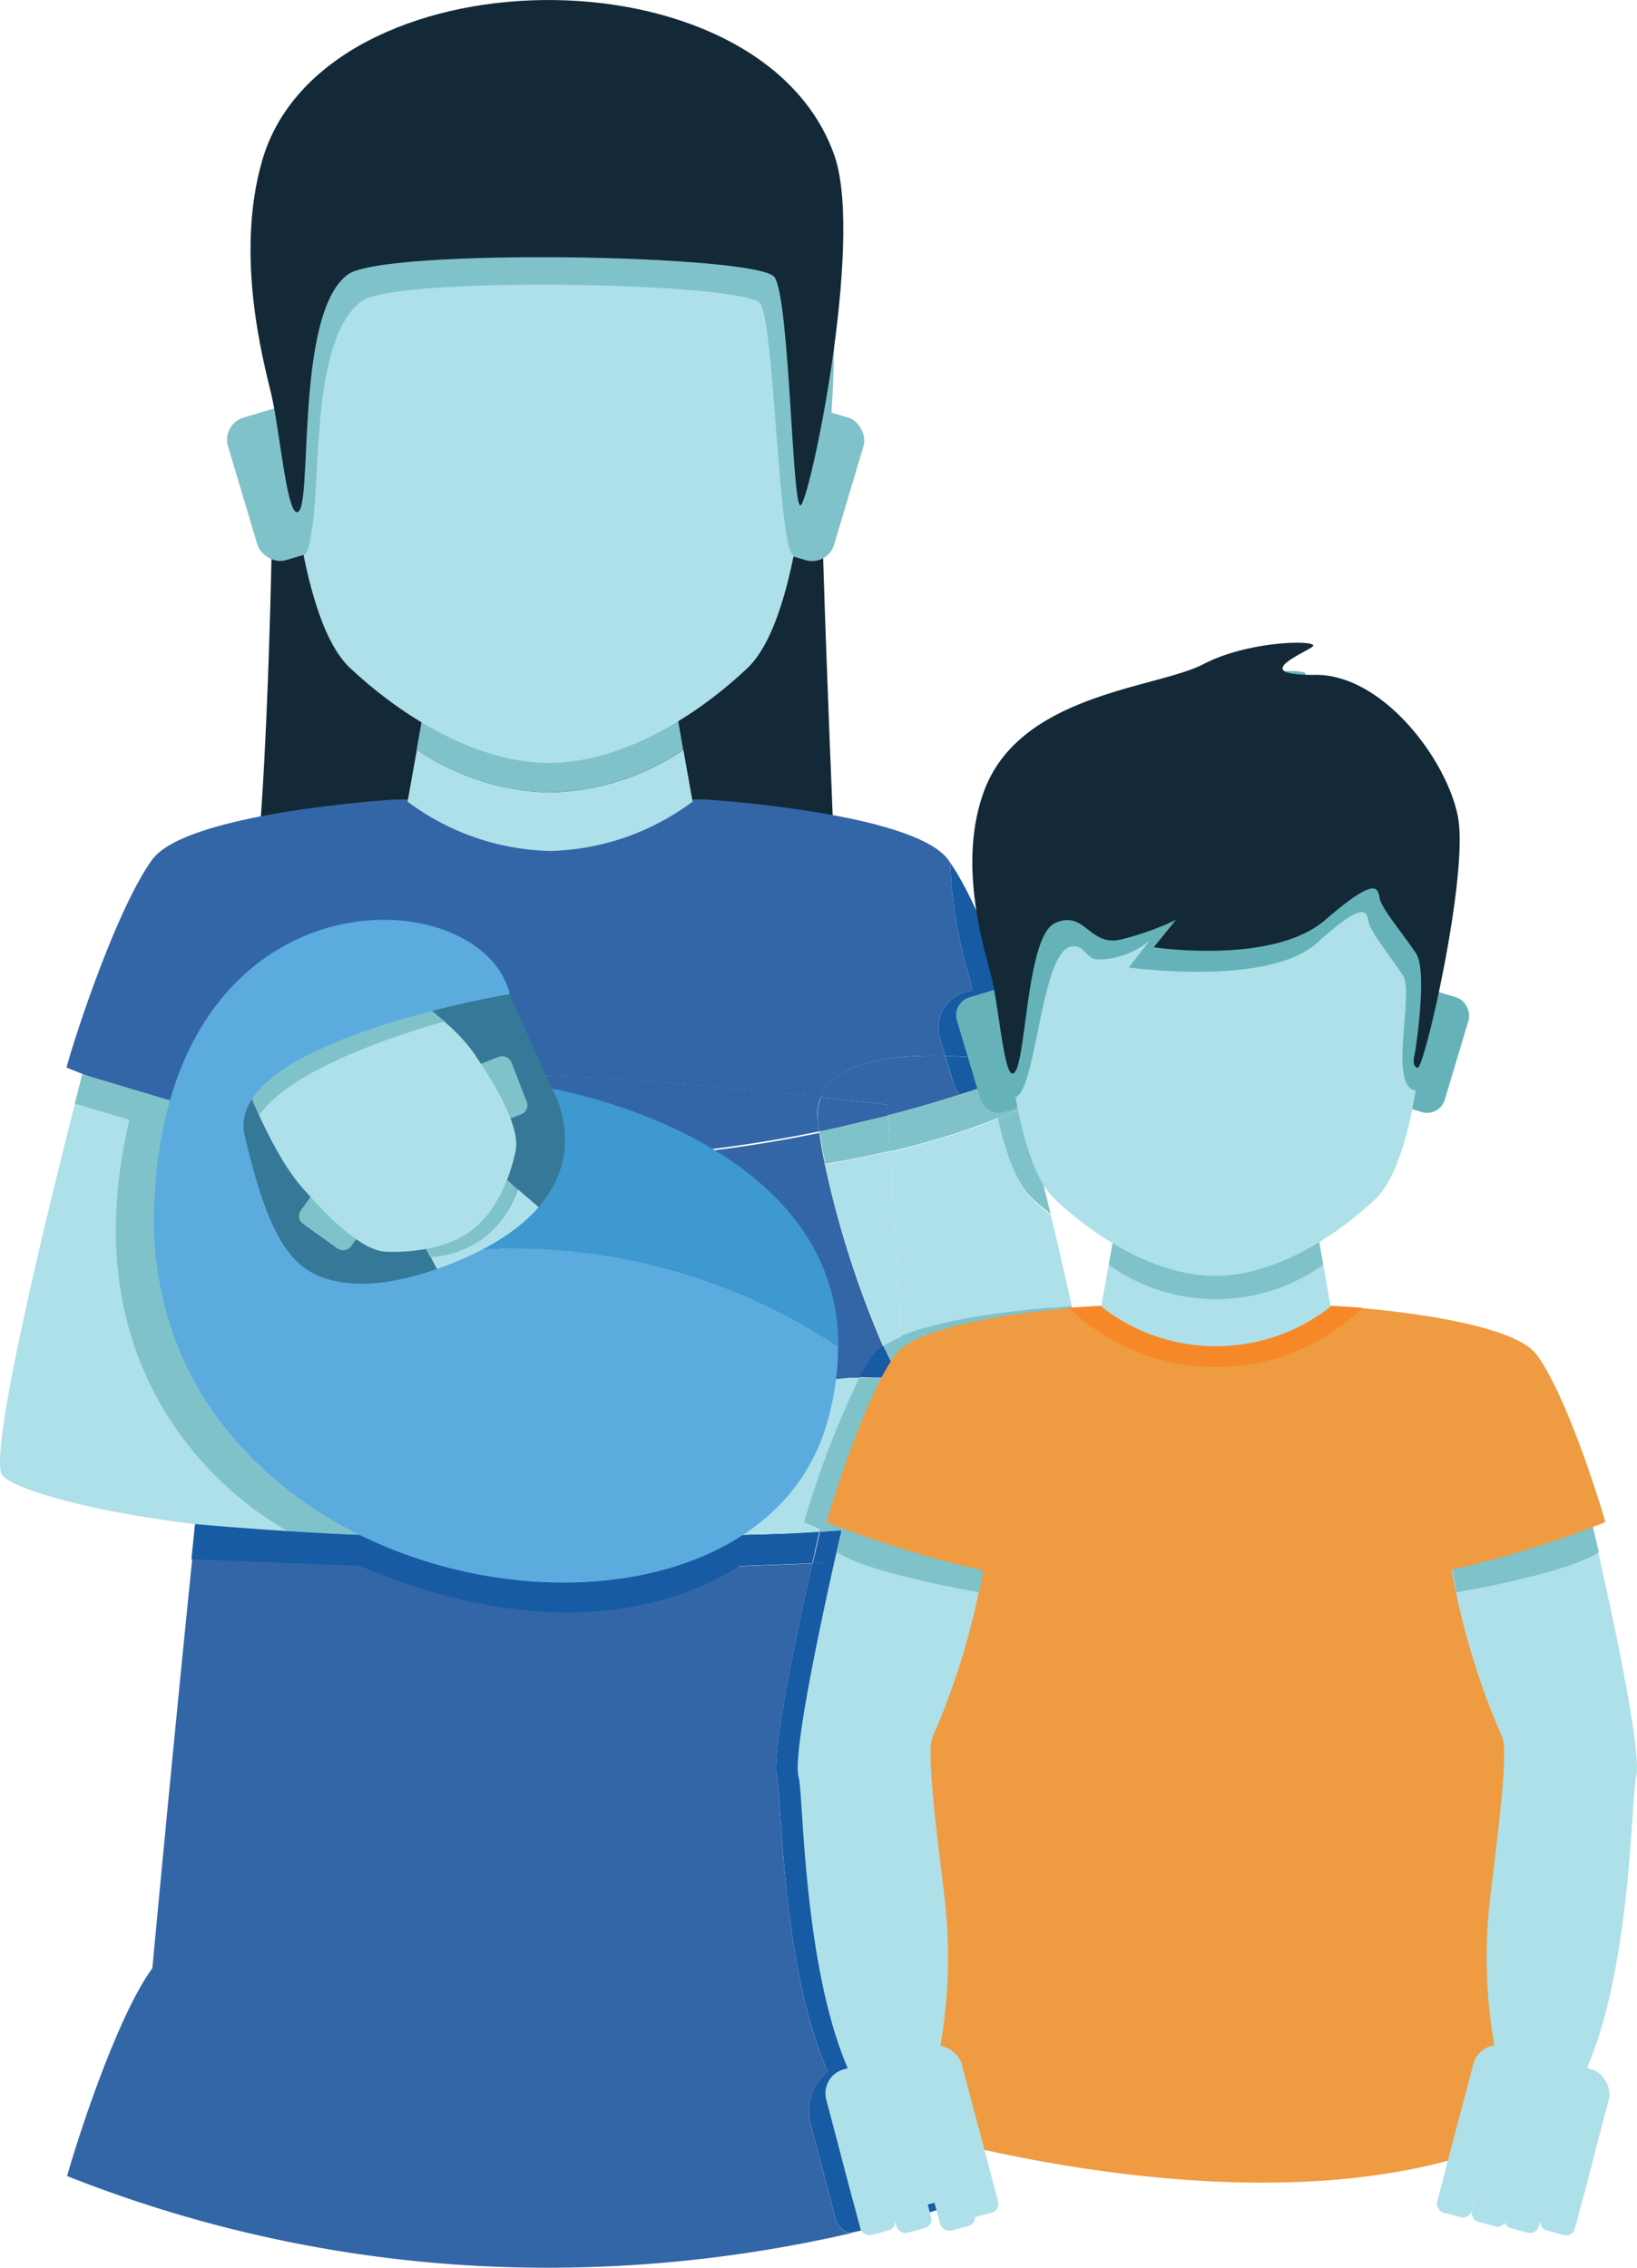 <svg xmlns="http://www.w3.org/2000/svg" viewBox="0 0 147.73 204.61"><defs><style>.cls-1{fill:#132937;}.cls-2{fill:#3366a6;}.cls-3{fill:none;}.cls-4{fill:#aee0e9;}.cls-5{fill:#80c2c9;}.cls-6{fill:#165ba4;}.cls-7{fill:#ef9b41;}.cls-8{fill:#f68827;}.cls-9{fill:#65b3b8;}.cls-10{fill:#357898;}.cls-11{fill:#5babdf;}.cls-12{fill:#3d99cf;}</style></defs><title>famille</title><g id="Layer_2" data-name="Layer 2"><g id="Calque_1" data-name="Calque 1"><path class="cls-1" d="M24.58,46.15s-.5,37.09-2.92,39.59h54S74,48,74.16,42.74Z"/><path class="cls-2" d="M75.43,200.3l-1.29-4.89a0,0,0,0,1,0,0l-1-3.78a4.51,4.51,0,0,1,1.57-4.67c-4.21-9.38-4.16-25.09-4.59-26.53-.58-1.91,1.75-12.95,3.19-19.36l-8.65.33,2.71-2.88s2.65,0,6.58-.29h0a157.46,157.46,0,0,1-35.42-1.87l2.5-6.17s23.66-4.87,35.67-5.83c.28,0,.57,0,.86,0a15.36,15.36,0,0,1,1.24-2,3.58,3.58,0,0,1,.92-.83,87.15,87.15,0,0,1-5.26-16.38h0c-.22-1-.39-2-.52-2.93v0h0a121.69,121.69,0,0,1-24.31,2.51h0A122.21,122.21,0,0,1,22,101.34c-2.14,10.42-8.25,76.25-8.25,76.25-3.17,4.3-6.79,15.49-7.69,18.75a117.34,117.34,0,0,0,43.63,8.27h0a121.72,121.72,0,0,0,27.12-3.12A1.66,1.66,0,0,1,75.43,200.3Z"/><path class="cls-3" d="M96.92,117.89l.47,0,.66-3.74.36-2a29.57,29.57,0,0,1-3.6-2.59c.65,2.72,1.32,5.58,1.92,8.35Z"/><path class="cls-2" d="M78.7,200.1l-.13-.47a1.58,1.58,0,0,1-.73,1.61c.49-.11.93-.23,1.39-.35A1.51,1.51,0,0,1,78.7,200.1Z"/><path class="cls-2" d="M81.75,200.23l.25-.07a1.37,1.37,0,0,1-.16-.18A1.84,1.84,0,0,1,81.75,200.23Z"/><path class="cls-2" d="M84.74,198.7a1.48,1.48,0,0,1,0,.66l.26-.08A1.58,1.58,0,0,1,84.74,198.7Z"/><path class="cls-4" d="M90.05,100.94a66.17,66.17,0,0,1-9.71,3c.22,3.75.57,9.71,1,16.7,3.67-1.5,9.9-2.24,13.13-2.54h0l.56,0c.95-.08,1.54-.11,1.54-.11h.18c-.6-2.77-1.27-5.63-1.92-8.35-.54-.44-1.1-.88-1.6-1.35C91.72,106.79,90.73,104,90.05,100.94Z"/><path class="cls-4" d="M80.15,100.66c1.95-.51,4.19-1.13,6.49-1.88l0,0c-1.83.59-4,1.23-6.47,1.88Z"/><path class="cls-4" d="M72.6,137.36a82.27,82.27,0,0,1,5-13.05c-.29,0-.58,0-.86,0-12,1-35.67,5.83-35.67,5.83l-2.5,6.17A157.46,157.46,0,0,0,74,138.21l.06-.27C73.1,137.58,72.6,137.36,72.6,137.36Z"/><path class="cls-4" d="M74.46,105.05l-.52-2.93C74.07,103,74.24,104,74.46,105.05Z"/><path class="cls-4" d="M80.15,100.64c-1.91.49-4,1-6.21,1.44h0s2.6-.5,6.21-1.42Z"/><path class="cls-4" d="M80.34,103.89c-1.76.4-3.71.8-5.88,1.16a87.15,87.15,0,0,0,5.26,16.38,9.37,9.37,0,0,1,1.62-.84C80.91,113.6,80.56,107.64,80.34,103.89Z"/><path class="cls-2" d="M49.62,104.59h0a121.69,121.69,0,0,0,24.31-2.51c-.06-.38-.1-.75-.14-1.1a4.07,4.07,0,0,1,.28-2c-14.5-1.55-50.39-4.7-52,1.68l-.14.66a122.21,122.21,0,0,0,27.67,3.25Z"/><path class="cls-2" d="M80.15,100.64c2.47-.65,4.64-1.29,6.47-1.88A3.3,3.3,0,0,1,86,97.62l-.7-2.35c-4.49-.13-10,.45-11.23,3.73,3.68.39,6,.68,6,.68S80.11,100,80.15,100.64Z"/><path class="cls-2" d="M80.09,99.68s-2.33-.29-6-.68a4.07,4.07,0,0,0-.28,2c0,.35.08.72.14,1.1,2.23-.46,4.3-1,6.21-1.44C80.11,100,80.09,99.68,80.09,99.68Z"/><path class="cls-5" d="M73.93,102.08v0Z"/><polygon class="cls-5" points="74.46 105.06 74.46 105.06 74.46 105.05 74.46 105.06"/><path class="cls-5" d="M80.34,103.89a66.17,66.17,0,0,0,9.71-3c-.07-.33-.15-.67-.22-1a3.34,3.34,0,0,1-3.19-1.15c-2.3.75-4.54,1.37-6.49,1.88C80.19,101.37,80.25,102.48,80.34,103.89Z"/><path class="cls-5" d="M80.15,100.66c-3.61.92-6.2,1.42-6.21,1.42v0l.52,2.93h0c2.17-.36,4.12-.76,5.88-1.16C80.25,102.48,80.19,101.37,80.15,100.66Z"/><path class="cls-6" d="M73.52,140.06l.43-1.85c-3.93.26-6.58.29-6.58.29l-2.71,2.88,8.65-.33c.07-.34.15-.67.22-1Z"/><path class="cls-6" d="M82.38,137.41l-.54.07.53-.06.22,3.27-9.28.36c-1.44,6.41-3.77,17.45-3.19,19.36.43,1.44.38,17.15,4.59,26.53a4.51,4.51,0,0,0-1.57,4.67l1,3.78a0,0,0,0,0,0,0l1.29,4.89a1.66,1.66,0,0,0,1.33,1.19c.36-.09.74-.16,1.08-.25a1.58,1.58,0,0,0,.73-1.61l.13.47a1.51,1.51,0,0,0,.53.79c.88-.22.82-2,1.63-2.19,0-.08,1,1.37,1,1.28a1.37,1.37,0,0,0,.16.18c1-.27,1.91-.53,2.77-.8a1.48,1.48,0,0,0,0-.66,1.58,1.58,0,0,0,.29.58c1-.32,2-.62,2.87-.91a1.68,1.68,0,0,0,0-.5l-1-3.89c1.75.39,3.8-.95,6.06-.56-1.43-4.12-5.43-11.4-7.32-15.83C85,176.21,83.61,156.61,82.38,137.41Z"/><path class="cls-1" d="M74,138.21Z"/><path class="cls-6" d="M80.46,122.93c-.24-.44-.49-1-.74-1.5a3.58,3.58,0,0,0-.92.83,15.36,15.36,0,0,0-1.24,2C79.48,124.3,81.35,124.59,80.46,122.93Z"/><path class="cls-5" d="M95,118l-.56,0h0c-3.23.3-9.46,1-13.13,2.54.31,5.23.67,11,1,16.82,10.09-1.29,16.33-3.4,16.64-4.49.44-1.55-.73-8-2.29-15h-.18S96,117.92,95,118Z"/><path class="cls-5" d="M93.21,108.19c.5.47,1.06.91,1.6,1.35-.89-3.72-1.75-7.16-2.38-9.67a23.71,23.71,0,0,1-2.38,1.07C90.73,104,91.72,106.79,93.21,108.19Z"/><path class="cls-1" d="M91.69,97h0l-.26.11Z"/><path class="cls-1" d="M91.37,97.09c-1.12.43-2.75,1-4.75,1.67l0,0C88.22,98.27,89.81,97.71,91.37,97.09Z"/><path class="cls-1" d="M91.69,97l.74,2.88C92.12,98.65,91.87,97.67,91.69,97Z"/><path class="cls-5" d="M79.72,121.43c.25.54.5,1.06.74,1.5.89,1.66-1,1.37-2.9,1.38a82.27,82.27,0,0,0-5,13.05s.5.22,1.41.58l-.06.27h.11c2.26-.15,4.94-.38,7.78-.72l.54-.07c-.37-5.82-.73-11.59-1-16.82A9.37,9.37,0,0,0,79.72,121.43Z"/><path class="cls-6" d="M87.73,89.39a3.82,3.82,0,0,0-.66.12,3.35,3.35,0,0,0-2.24,4.16l.48,1.6a49.53,49.53,0,0,1,6.08.55l.3,1.14c1-.39,1.57-.64,1.57-.64-.89-3.2-4.39-14-7.51-18.48a40.65,40.65,0,0,0,1.74,10.38C87.57,88.55,87.65,89,87.73,89.39Z"/><path class="cls-6" d="M85.31,95.27l.7,2.35a3.3,3.3,0,0,0,.61,1.14c2-.65,3.63-1.24,4.75-1.67l.06,0,.26-.11-.3-1.14A49.53,49.53,0,0,0,85.31,95.27Z"/><polygon class="cls-1" points="91.69 96.97 91.69 96.97 91.69 96.98 91.69 96.97"/><polygon class="cls-1" points="92.43 99.87 92.43 99.86 92.43 99.87 92.43 99.87"/><path class="cls-5" d="M91.37,97.09c-1.56.62-3.15,1.18-4.73,1.69a3.34,3.34,0,0,0,3.19,1.15c.07.34.15.68.22,1a23.71,23.71,0,0,0,2.38-1.07h0L91.69,97h0l-.26.1Z"/><path class="cls-1" d="M91.37,97.09l.06,0Z"/><path class="cls-6" d="M74,138.21l-.43,1.85h0c-.07.31-.15.64-.22,1l9.28-.36-.22-3.27-.53.06q-3.6.45-7.78.72Z"/><path class="cls-1" d="M81.84,137.48c-2.84.34-5.52.57-7.78.72Q78.24,137.93,81.84,137.48Z"/><path class="cls-2" d="M74.08,99c1.25-3.28,6.74-3.86,11.23-3.73l-.48-1.6a3.35,3.35,0,0,1,2.24-4.16,3.82,3.82,0,0,1,.66-.12c-.08-.44-.16-.84-.24-1.17a40.65,40.65,0,0,1-1.74-10.38l-.18-.27c-3.17-4.3-22-5.44-22-5.44H35.73s-18.88,1.14-22,5.44S6.89,93.06,6,96.32a98.4,98.4,0,0,0,16,5l.14-.66C23.69,94.3,59.58,97.45,74.08,99Z"/><path class="cls-5" d="M7.43,97s4.55,1.55,7.82,2.6c0,0-.53,2.17-.63,2.77,0,0-6.34-1.48-7.87-2.69Z"/><path class="cls-7" d="M82.17,138.5v53.79s34.28,10.45,55.73,0V137.84Z"/><path class="cls-4" d="M76,137.84c-1.11,4.77-4.61,20.27-3.92,22.57.48,1.62.35,21.23,6.32,29.67l5.17-.11a45.82,45.82,0,0,0,1.71-18.37c-.32-3.11-1.82-13.52-1.11-14.9a65.31,65.31,0,0,0,4.6-15.4Z"/><rect class="cls-4" x="75.53" y="185.43" width="12.64" height="13.73" rx="2.25" ry="2.25" transform="translate(-46.37 27.27) rotate(-14.79)"/><rect class="cls-4" x="86.04" y="191.69" width="3.23" height="8.3" rx="0.81" ry="0.81" transform="translate(-47.26 29) rotate(-14.85)"/><rect class="cls-4" x="82.91" y="192.52" width="3.23" height="8.3" rx="0.81" ry="0.81" transform="matrix(0.97, -0.26, 0.26, 0.97, -47.58, 28.23)"/><rect class="cls-4" x="79.99" y="193.09" width="3.23" height="8.3" rx="0.81" ry="0.81" transform="translate(-47.82 27.5) rotate(-14.85)"/><rect class="cls-4" x="76.73" y="193.29" width="3.23" height="8.3" rx="0.81" ry="0.81" transform="translate(-47.98 26.67) rotate(-14.85)"/><path class="cls-5" d="M88.81,141.3l-.43,2.37s-9.71-1.61-12.86-3.61l.62-2.69S83.72,140.52,88.81,141.3Z"/><path class="cls-4" d="M143.72,137.84c1.11,4.77,4.61,20.27,3.92,22.57-.48,1.62-.35,21.23-6.32,29.67l-5.17-.11a45.82,45.82,0,0,1-1.71-18.37c.32-3.11,1.82-13.52,1.11-14.9a65.31,65.31,0,0,1-4.6-15.4Z"/><rect class="cls-4" x="131.59" y="185.43" width="12.64" height="13.73" rx="2.25" ry="2.25" transform="translate(222.15 413.42) rotate(-165.21)"/><rect class="cls-4" x="130.49" y="191.69" width="3.23" height="8.3" rx="0.81" ry="0.81" transform="translate(209.61 418.99) rotate(-165.15)"/><rect class="cls-4" x="133.61" y="192.52" width="3.23" height="8.3" rx="0.81" ry="0.81" transform="translate(215.54 421.42) rotate(-165.15)"/><rect class="cls-4" x="136.53" y="193.09" width="3.23" height="8.3" rx="0.81" ry="0.81" transform="translate(221.14 423.29) rotate(-165.15)"/><rect class="cls-4" x="139.79" y="193.29" width="3.23" height="8.3" rx="0.81" ry="0.81" transform="translate(227.5 424.53) rotate(-165.15)"/><path class="cls-5" d="M131,141.3l.43,2.37s9.71-1.61,12.86-3.61l-.63-2.69S136,140.52,131,141.3Z"/><path class="cls-7" d="M109.74,144a94.44,94.44,0,0,0,35.13-6.66c-.73-2.62-3.64-11.64-6.19-15.1s-17.75-4.37-17.75-4.37H98.55s-15.2.91-17.75,4.37-5.47,12.48-6.2,15.1A94.5,94.5,0,0,0,109.73,144h0Z"/><path class="cls-8" d="M96.45,118a19.16,19.16,0,0,0,26.53,0l-13.24-.83Z"/><path class="cls-4" d="M109.74,117.22a17.88,17.88,0,0,1-9.69-3.1l-.67,3.77a16.77,16.77,0,0,0,20.71,0l-.67-3.77A17.88,17.88,0,0,1,109.74,117.22Z"/><path class="cls-5" d="M119.42,114.12l-.54-3.05H100.6l-.55,3.05a16.68,16.68,0,0,0,19.37,0Z"/><rect class="cls-9" x="87.28" y="89.29" width="6.68" height="10.81" rx="1.67" ry="1.67" transform="translate(-23.32 29.91) rotate(-16.64)"/><rect class="cls-9" x="124.92" y="89.29" width="6.68" height="10.81" rx="1.67" ry="1.67" transform="translate(224.03 222.14) rotate(-163.36)"/><path class="cls-4" d="M125,65.13H94.33s-4.69,15.61-3.64,25c0,0,.5,14.32,4.52,18.09s9.42,6.9,14.44,6.9,10.42-3.14,14.44-6.9,4.52-18.09,4.52-18.09C129.66,80.74,125,65.13,125,65.13Z"/><path class="cls-4" d="M7.43,97S-1,129.1.1,132.92c.64,2.28,27.09,9,60.49,3.42l-2.5-6.17s-23.66-4.87-35.67-5.83c-2.17-.17-4.78.5-3.76-1.41,2.46-4.59,4.05-14.88,4.7-21.27Z"/><path class="cls-5" d="M15.35,99.3S6.78,125.75,32.5,138.5c0,0-5.48-.18-6.29-.23,0,0-22.33-10.86-13.83-39.85Z"/><path class="cls-6" d="M32.5,138.5s18.44,9.63,34.54,0l3.31-.09s-14,16-44.14-.12Z"/><path class="cls-6" d="M17.6,137.52l-.33,3.17,17.94.69L32.5,138.5S26.21,138.27,17.6,137.52Z"/><path class="cls-4" d="M49.62,71.5a22.22,22.22,0,0,1-12-3.85l-.84,4.68a22.33,22.33,0,0,0,12.86,4.45,22.37,22.37,0,0,0,12.86-4.45l-.83-4.68A22.26,22.26,0,0,1,49.62,71.5Z"/><path class="cls-5" d="M61.65,67.65,61,63.86H38.27l-.67,3.79a22.22,22.22,0,0,0,12,3.85A22.26,22.26,0,0,0,61.65,67.65Z"/><rect class="cls-5" x="21.73" y="36.81" width="8.29" height="13.42" rx="2.07" ry="2.07" transform="translate(-11.38 9.23) rotate(-16.64)"/><rect class="cls-5" x="68.48" y="36.81" width="8.29" height="13.42" rx="2.07" ry="2.07" transform="translate(129.75 106.01) rotate(-163.36)"/><path class="cls-4" d="M68.54,6.8H30.49s-5.83,19.4-4.53,31c0,0,.63,17.78,5.62,22.46s11.7,8.58,17.94,8.58S62.46,65,67.45,60.28s5.62-22.46,5.62-22.46C74.37,26.2,68.54,6.8,68.54,6.8Z"/><path class="cls-5" d="M28.12,47.92C29,43.41,28,30.63,32.63,27.17c3.08-2.29,34.73-1.71,36,.24s1.62,22.47,3,22.7c3.42.57,4.9-24.57,2.36-32.07C67.78-.31,30.46-.75,25.39,17.38c-2.28,8.13.78,28.44,1.48,31.39S28,48.78,28.12,47.92Z"/><polygon class="cls-10" points="44.83 87.17 49.81 98.23 54.14 102.95 53.81 114.49 34.87 120.58 19.21 115.68 20.35 95.52 28.96 84.1 44.83 87.17"/><path class="cls-4" d="M43.73,111.62a9.26,9.26,0,0,0,3-4.32l2.32,2a21.4,21.4,0,0,1-3.94,4,9.27,9.27,0,0,1-5.35,1.81l-.92-1.74A9.21,9.21,0,0,0,43.73,111.62Z"/><path class="cls-5" d="M38.81,113.42,38.07,112l3.72-2.88,3.72-2.89,1.19,1.07a8.62,8.62,0,0,1-7.89,6.12Z"/><rect class="cls-5" x="43.52" y="95.47" width="3.44" height="5.57" rx="0.86" ry="0.86" transform="translate(122.9 173.55) rotate(158.84)"/><rect class="cls-5" x="28.19" y="107.36" width="3.44" height="5.57" rx="0.86" ry="0.86" transform="translate(-77.09 70.42) rotate(-54.44)"/><path class="cls-4" d="M21.91,97.07l6.24-4.84,6.53-3.84s6.16,3.36,8.45,7.2c0,0,3.95,5.52,3.41,8.2s-1.83,5.56-3.88,7.15-5.15,2.11-7.88,2-7.1-5.34-7.1-5.34C24.54,104.4,21.91,97.07,21.91,97.07Z"/><path class="cls-5" d="M22.75,99.17s2.34-4.58,16.18-8l1.21,1s-13.28,3.44-16.74,8.45Z"/><path class="cls-11" d="M46.36,112.63c-1,0-1.94.1-2.9.15-.77.39-1.6.78-2.52,1.15-4.53,1.81-8.37,2.38-11.4,1.47-3.39-1-5.38-4.05-7.45-12.91C20.11,94,46,89.69,46,89.69,43.46,79.12,14.72,78,13.9,109.28A30.62,30.62,0,0,0,16.27,122c10.42,24.82,52.12,28,58.36,6.41a25.05,25.05,0,0,0,1-6.94A52.85,52.85,0,0,0,46.36,112.63Z"/><path class="cls-12" d="M43.46,112.78c11.58-6,6.35-14.55,6.35-14.55s25.83,4.35,25.85,23.24a52.85,52.85,0,0,0-29.3-8.84C45.38,112.63,44.42,112.73,43.46,112.78Z"/><path class="cls-9" d="M91.43,99c2.06.34,2.4-12.91,5.17-13.58,1.27-.31,1.37,1.17,2.51,1.15a7.45,7.45,0,0,0,4.65-1.7l-1.9,2.42s12.58,1.78,17-2.22,4.48-2.76,4.65-1.87,2.06,3.22,3.1,4.82-1.35,9.91,1.12,10.37c.57.11,3.41-17.45,2.43-22.5s-6.42-12.56-12.16-12.5-.92-1.9-.23-2.5-5.33-.59-9.29,1.55S92.92,65,89.82,73.61c-2.35,6.54.06,14.1.64,16.54S90.72,98.87,91.43,99Z"/><path class="cls-1" d="M91.31,96.85c1.32.44,1.15-12.28,3.88-13.55s3.1,2.18,6,1.46A25.55,25.55,0,0,0,106.12,83l-2,2.47S114.86,87.1,119.6,83s4.73-2.81,4.92-1.9,2.18,3.28,3.27,4.92-.1,9-.1,9-.37,1.21.24,1.33,4.66-17.55,3.63-22.71-6.8-12.81-12.87-12.75-1-1.94-.24-2.55-5.65-.61-9.84,1.58S92.1,62.56,88.82,71.34c-2.49,6.67.06,14.39.67,16.88S90.58,96.6,91.31,96.85Z"/><path class="cls-1" d="M26.74,46.2c1.63.54-.32-17.83,4.66-21.44,3.29-2.4,37.14-1.79,38.5.25s1.57,20.44,2.32,20.59S78,22,75.33,14.11c-6.65-19.2-46.26-18.55-51.68.41-2.44,8.5.07,17.87.82,21S25.83,45.9,26.74,46.2Z"/><polygon class="cls-5" points="15.29 99.28 7.42 96.91 6.75 99.58 14.45 101.86 15.29 99.28"/></g></g></svg>